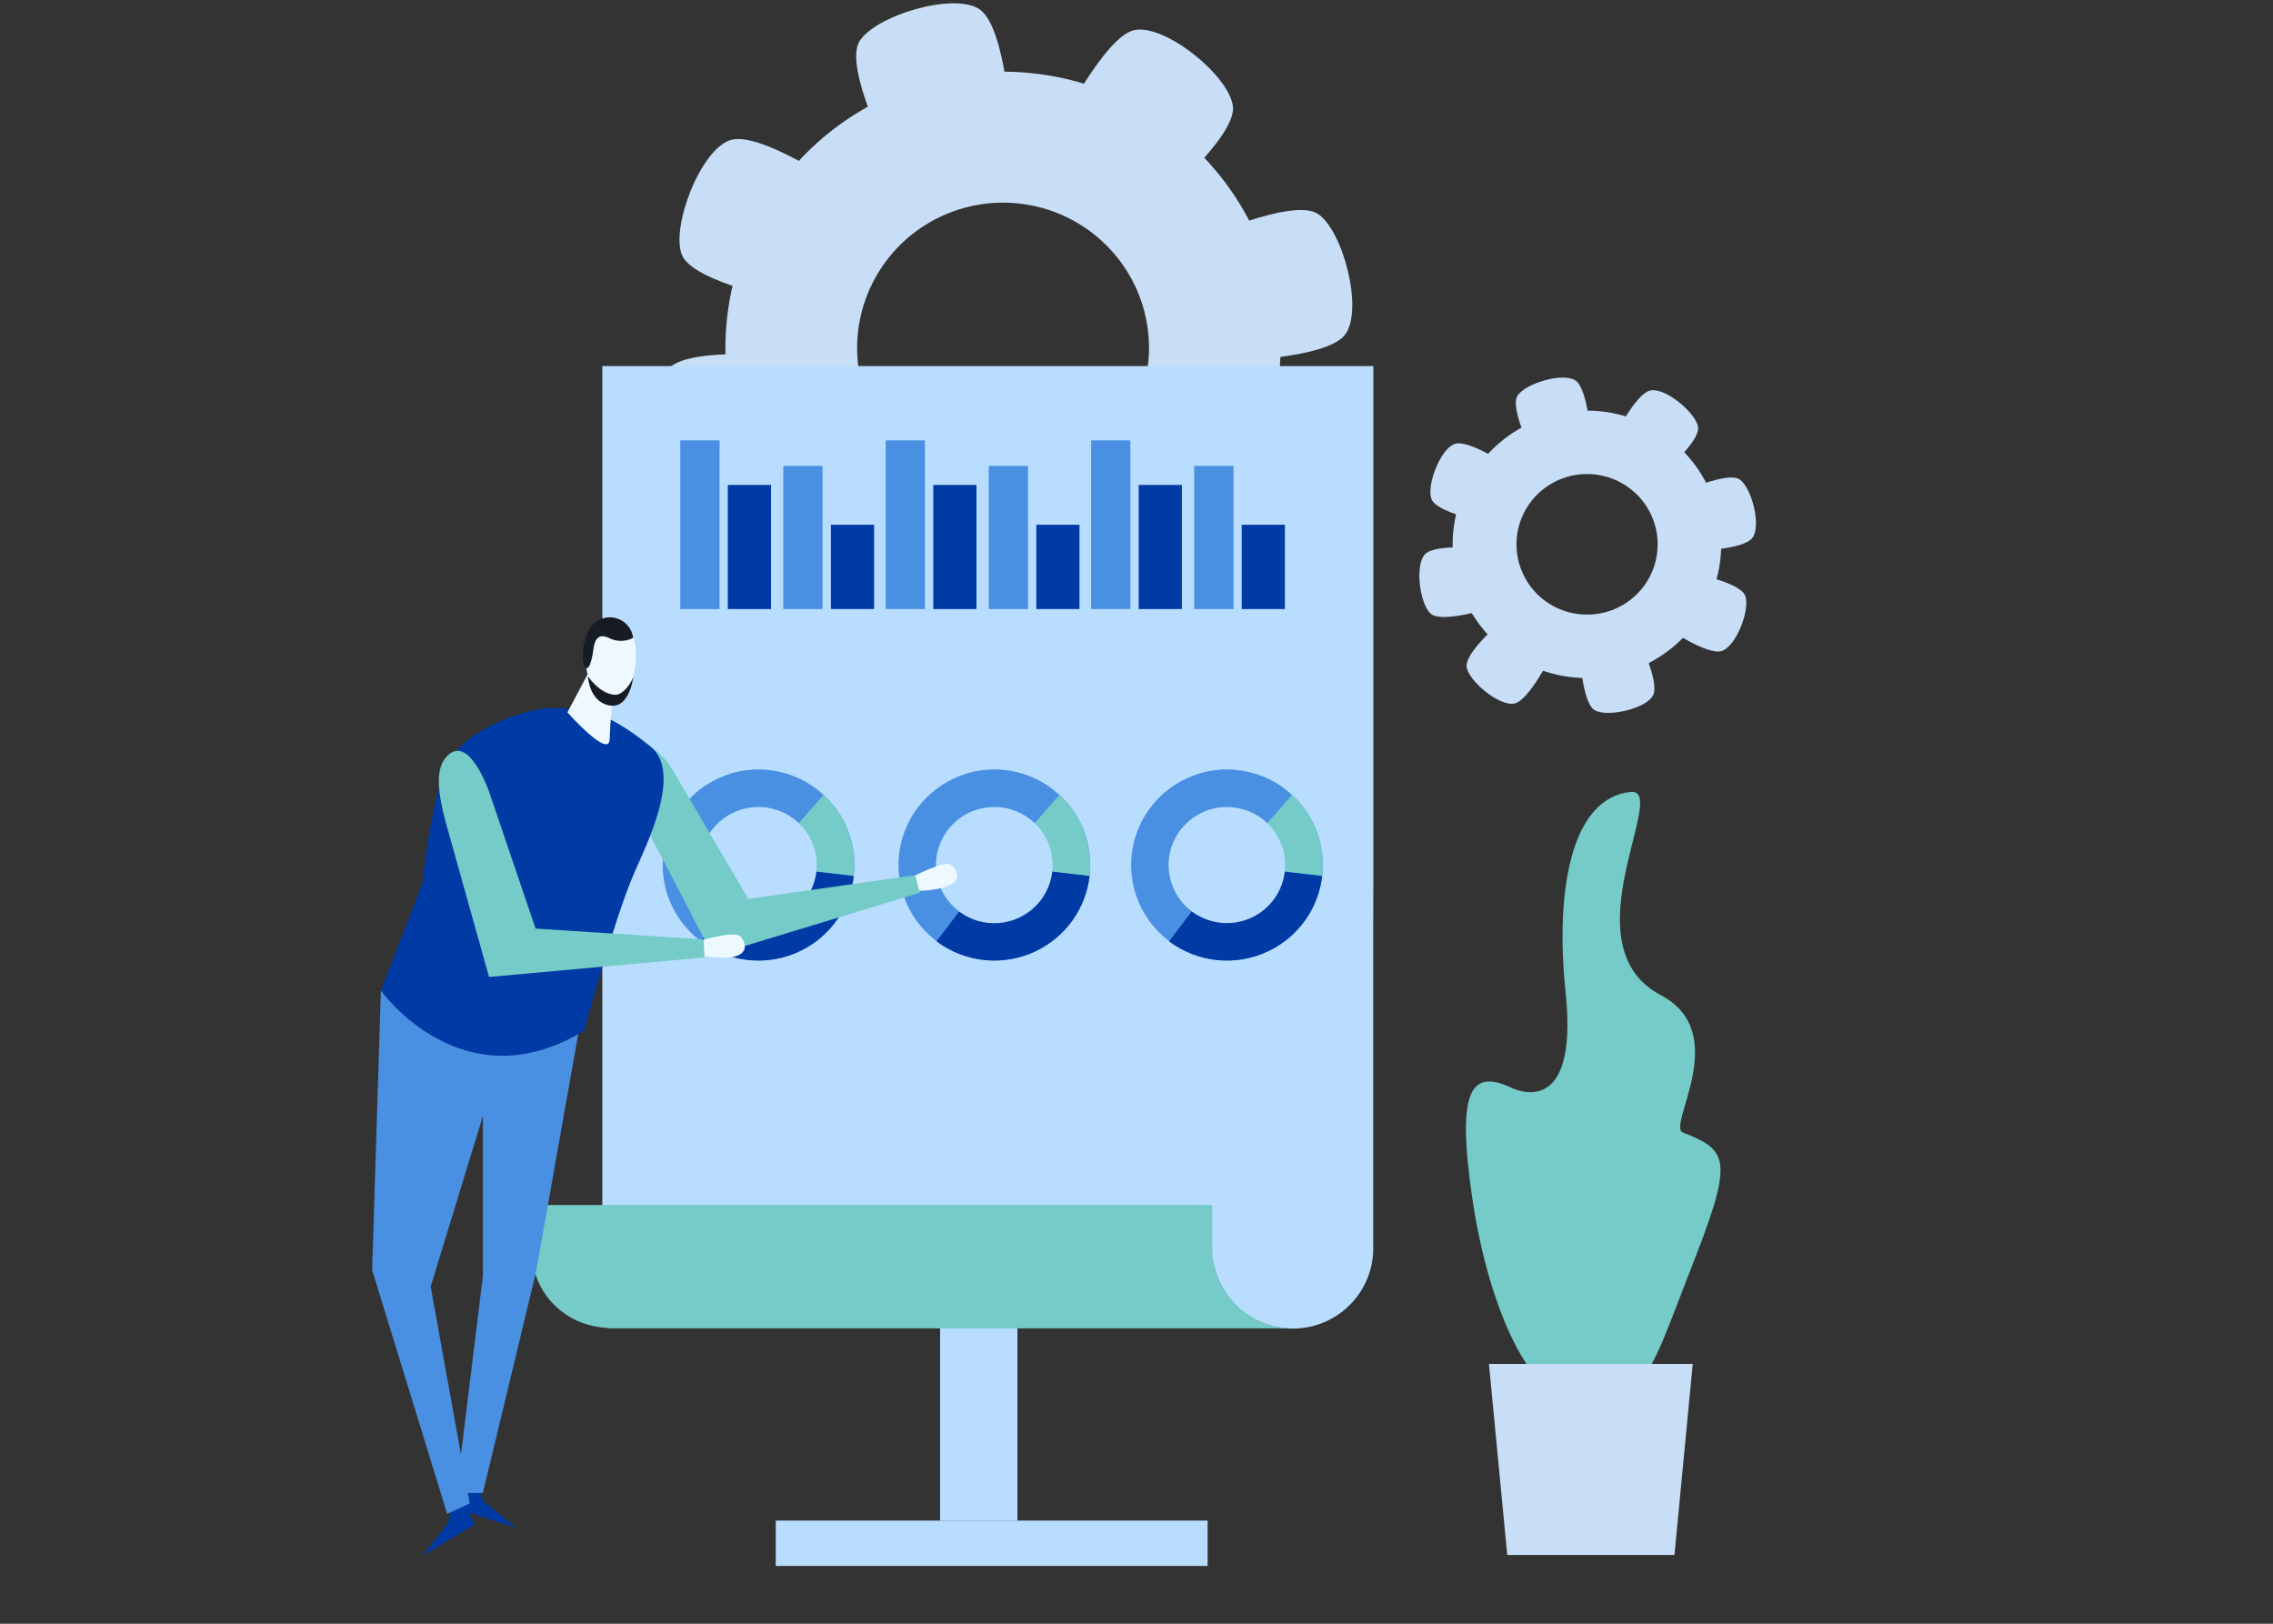 <svg width="140" height="100" fill="none" xmlns="http://www.w3.org/2000/svg"><rect width="100%" height="100%" fill="#333333" stroke="none"/><g clip-path="url(#clip0)"><path d="M57.42 4.978c-3.27.858-6.211 2.662-8.451 5.184-2.24 2.522-3.679 5.649-4.134 8.986-.455 3.336.094 6.732 1.578 9.758 1.484 3.026 3.835 5.545 6.757 7.24 2.922 1.695 6.283 2.489 9.658 2.281 3.375-.207 6.613-1.407 9.303-3.447 2.69-2.04 4.712-4.828 5.811-8.013 1.098-3.184 1.224-6.622.36-9.877-1.156-4.363-4.006-8.09-7.922-10.362-3.916-2.272-8.578-2.901-12.96-1.751zm6.65 25.111c-1.719.451-3.534.383-5.215-.193-1.681-.576-3.153-1.636-4.229-3.045-1.076-1.409-1.709-3.104-1.817-4.871-.109-1.767.311-3.526 1.206-5.056.895-1.53 2.226-2.76 3.824-3.537 1.598-.776 3.391-1.064 5.153-.826 1.762.238 3.413.991 4.745 2.164 1.332 1.173 2.285 2.712 2.738 4.424.607 2.296.274 4.739-.927 6.79-1.201 2.051-3.171 3.544-5.477 4.149z" fill="#C8DEF6"/><path d="M62.275 7.793l-7.448 1.968s-2.843-5.59-1.902-7.196C53.866.959 58.82-.529 60.369.597c1.55 1.126 1.906 7.196 1.906 7.196z" fill="#C8DEF6"/><path d="M68.32 33.412l-7.444 1.968s.293 6.251 1.902 7.188c1.609.937 6.662-.209 7.448-1.968.763-1.701-1.906-7.188-1.906-7.188z" fill="#fff"/><path d="M51.881 11.536l-3.001 7.066s-6.171-1.181-6.875-2.893c-.704-1.712 1.151-6.535 3.001-7.086 1.85-.551 6.875 2.913 6.875 2.913zM48.651 21.956l.727 7.641s-5.993 1.882-7.428.697c-1.435-1.185-2.103-6.298-.728-7.637 1.376-1.339 7.429-.701 7.429-.701zM75.534 22.248l-1.664-7.479s5.717-2.606 7.287-1.606c1.57 1 2.862 5.995 1.664 7.479-1.198 1.484-7.287 1.606-7.287 1.606zM65.279 7.765l6.116 4.673s4.783-4.055 4.542-5.905C75.686 4.628 71.7 1.416 69.826 1.864c-1.803.441-4.547 5.901-4.547 5.901z" fill="#C8DEF6"/><path d="M57.127 35.801l-6.104-4.669s-4.788 4.051-4.543 5.905c.245 1.854 4.242 5.117 6.112 4.669 1.87-.449 4.535-5.905 4.535-5.905zM72.052 32.124l3-7.086s6.172 1.181 6.871 2.893c.7 1.712-1.146 6.538-3 7.086-1.807.516-6.871-2.893-6.871-2.893z" fill="#fff"/><path d="M95.63 25.562c-1.581.416-3.004 1.29-4.086 2.511-1.082 1.221-1.778 2.734-1.997 4.348-.22 1.614.048 3.257.766 4.72.718 1.463 1.856 2.682 3.27 3.501 1.415.819 3.04 1.203 4.673 1.102 1.632-.101 3.198-.682 4.5-1.669 1.301-.987 2.279-2.336 2.81-3.877.531-1.541.592-3.203.174-4.778-.278-1.046-.759-2.027-1.417-2.888-.658-.86-1.48-1.583-2.419-2.127-.939-.544-1.976-.898-3.053-1.043-1.076-.145-2.171-.077-3.221.2zm3.23 12.148c-.831.218-1.71.187-2.523-.092-.814-.278-1.526-.791-2.046-1.472-.521-.682-.827-1.502-.88-2.357-.053-.855.15-1.706.583-2.446.433-.74 1.076-1.336 1.849-1.711.774-.376 1.641-.515 2.493-.4.853.115 1.651.479 2.296 1.047.645.567 1.106 1.312 1.325 2.14.294 1.11.133 2.291-.447 3.284-.581.992-1.534 1.714-2.649 2.007z" fill="#C8DEF6"/><path d="M97.983 26.924l-3.606.945s-1.376-2.697-.922-3.476c.455-.779 2.851-1.496 3.602-.945.751.551.925 3.476.925 3.476zM100.904 39.316l-3.601.949s.142 3.023.921 3.476c.779.453 3.222-.099 3.606-.945.383-.846-.926-3.48-.926-3.48zM92.95 28.735l-1.451 3.417s-2.985-.567-3.325-1.401c-.34-.835.553-3.149 1.451-3.417.897-.268 3.325 1.401 3.325 1.401zM91.38 33.778l.352 3.692s-2.902.913-3.593.339c-.692-.575-1.02-3.047-.352-3.692.668-.646 3.593-.339 3.593-.339zM104.396 33.923l-.791-3.622s2.767-1.26 3.522-.787c.755.472 1.388 2.901.791 3.63-.597.728-3.522.779-3.522.779zM99.434 26.912l2.961 2.256s2.313-1.968 2.194-2.854c-.118-.886-2.048-2.492-2.961-2.26-.914.232-2.194 2.858-2.194 2.858zM95.488 40.474l-2.953-2.26s-2.32 1.968-2.201 2.854c.118.886 2.056 2.476 2.957 2.256.901-.22 2.198-2.85 2.198-2.85zM102.711 38.694l1.451-3.417s2.985.567 3.325 1.401c.34.835-.554 3.149-1.451 3.417-.897.268-3.325-1.401-3.325-1.401z" fill="#C8DEF6"/><path d="M62.666 29.948h-4.764V93.648h4.764V29.948z" fill="#B9DDFF"/><path d="M103.648 69.746c-.996-.394 3.064-6.129-1.356-8.46-5.804-3.067.589-12.746-1.854-12.514-3.649.358-4.669 6.019-4.009 12.337.847 8.07-3.305 5.905-3.384 5.854-2.372-1.063-3.388-.035-2.348 6.936 1.04 6.971 3.74 12.348 6.032 12.006.138-.022.272-.064.396-.126.146.042.296.067.447.075.349.012.694-.064 1.004-.22 2.897.15 3.075-1.071 5.503-7.318 2.689-6.83 2.487-7.448-.431-8.57z" fill="#74CBC7"/><path d="M103.134 95.762H92.835L91.708 83.999h12.552l-1.126 11.763z" fill="#C8DEF6"/><path d="M84.589 54.527V22.547H37.099v55.426h37.684c.249 1.093.863 2.069 1.742 2.769.879.699 1.972 1.081 3.096 1.081 1.126 0 2.218-.382 3.097-1.081.879-.7 1.494-1.676 1.742-2.769.079-.353.12-.713.122-1.074V56.83v-.213l.004-2.09z" fill="#B9DDFF"/><path d="M74.661 76.882v-2.672H32.754v2.886c.013.951.313 1.877.863 2.654.549.779 1.322 1.373 2.217 1.707.532.197 1.093.309 1.661.33l-.043.02h42.172c-1.313 0-2.572-.519-3.502-1.442-.93-.923-1.455-2.176-1.459-3.483z" fill="#74CBC7"/><path d="M44.318 27.121h-2.416v10.389h2.416V27.121z" fill="#4990E2"/><path d="M47.489 29.865h-2.661v7.645h2.661v-7.645z" fill="#003AA5"/><path d="M50.663 28.692h-2.416v8.818h2.416v-8.818z" fill="#4990E2"/><path d="M53.838 32.317h-2.661v5.192h2.661v-5.192z" fill="#003AA5"/><path d="M56.969 27.121h-2.416v10.389h2.416V27.121z" fill="#4990E2"/><path d="M60.144 29.865h-2.661v7.645h2.661v-7.645z" fill="#003AA5"/><path d="M63.319 28.692H60.899v8.818h2.42v-8.818z" fill="#4990E2"/><path d="M66.489 32.317h-2.661v5.192h2.661v-5.192z" fill="#003AA5"/><path d="M69.624 27.121h-2.416v10.389h2.416V27.121z" fill="#4990E2"/><path d="M72.796 29.865h-2.661v7.645h2.661v-7.645z" fill="#003AA5"/><path d="M75.973 28.692h-2.419v8.818h2.419v-8.818z" fill="#4990E2"/><path d="M79.14 32.317h-2.66v5.192h2.66v-5.192z" fill="#003AA5"/><path d="M49.288 58.57c-1.051.505-2.229.688-3.385.527-1.156-.161-2.238-.66-3.11-1.433-.872-.773-1.494-1.786-1.788-2.911-.294-1.125-.246-2.311.136-3.409.383-1.098 1.083-2.058 2.014-2.76.93-.702 2.049-1.113 3.214-1.183 1.165-.069 2.325.207 3.333.793 1.008.586 1.818 1.457 2.33 2.502.34.696.539 1.452.585 2.225.046.773-.061 1.547-.316 2.278-.255.731-.652 1.405-1.169 1.984-.517.578-1.143 1.049-1.843 1.386z" fill="#4990E2"/><path d="M50.114 48.469l-3.4 4.806 5.867.673c.128-1.11-.062-2.233-.55-3.24-.436-.898-1.096-1.669-1.917-2.24z" fill="#74CBC7"/><path d="M49.288 58.57c.896-.432 1.667-1.081 2.243-1.889.576-.808.937-1.748 1.05-2.732l-5.867-.673-3.558 4.696c.868.652 1.899 1.053 2.981 1.158 1.082.105 2.172-.088 3.151-.56z" fill="#003AA5"/><path d="M44.887 47.685l1.827 5.59.19.024 3.807-4.33c-.769-.709-1.714-1.202-2.737-1.427-1.023-.226-2.088-.176-3.086.144z" fill="#4990E2"/><path d="M50.304 53.275c.001.708-.209 1.4-.604 1.989-.395.589-.956 1.048-1.613 1.32-.657.271-1.38.343-2.077.205-.698-.138-1.338-.479-1.841-.98-.503-.501-.845-1.139-.984-1.833-.139-.694-.067-1.414.205-2.068.273-.654.734-1.213 1.325-1.606.592-.393 1.287-.602 1.998-.602.471 0 .938.092 1.374.272.435.18.831.443 1.165.775.333.332.598.726.778 1.16.18.434.273.898.273 1.368z" fill="#B9DDFF"/><path d="M63.813 58.57c-1.051.505-2.229.688-3.385.527-1.156-.161-2.238-.66-3.11-1.433-.872-.773-1.494-1.786-1.788-2.911-.294-1.125-.247-2.311.136-3.409.383-1.098 1.083-2.058 2.014-2.76.93-.702 2.049-1.113 3.214-1.183 1.165-.069 2.325.207 3.333.793 1.008.586 1.818 1.457 2.33 2.502.341.696.54 1.452.586 2.225.046.773-.061 1.547-.316 2.279-.255.732-.652 1.406-1.169 1.984-.517.578-1.144 1.049-1.844 1.385z" fill="#4990E2"/><path d="M64.643 48.469l-3.4 4.806 5.863.673c.124-1.05-.04-2.113-.473-3.078-.434-.965-1.121-1.794-1.99-2.402z" fill="#74CBC7"/><path d="M63.813 58.57c.896-.43 1.669-1.08 2.245-1.888.576-.808.937-1.749 1.048-2.733l-5.863-.673-3.558 4.696c.867.652 1.898 1.053 2.979 1.159 1.081.105 2.171-.088 3.149-.56z" fill="#003AA5"/><path d="M59.416 47.685l1.827 5.59.19.024 3.807-4.33c-.769-.709-1.714-1.202-2.737-1.427-1.024-.226-2.089-.176-3.086.144z" fill="#4990E2"/><path d="M64.833 53.275c.001.708-.209 1.4-.604 1.989-.395.589-.956 1.048-1.613 1.32-.657.271-1.38.343-2.077.205-.698-.138-1.338-.479-1.841-.98-.503-.501-.845-1.139-.984-1.833-.139-.694-.067-1.414.205-2.068.273-.654.734-1.213 1.325-1.606.592-.393 1.287-.602 1.998-.602.471 0 .938.092 1.374.272.436.18.831.443 1.165.775.333.332.598.726.778 1.16.18.434.273.898.273 1.368z" fill="#B9DDFF"/><path d="M78.14 58.57c-1.051.505-2.229.688-3.385.527-1.156-.161-2.238-.66-3.109-1.433-.872-.773-1.494-1.786-1.788-2.911-.294-1.125-.246-2.311.136-3.409.383-1.098 1.083-2.058 2.014-2.76.931-.702 2.049-1.113 3.213-1.183 1.166-.069 2.325.207 3.333.793 1.007.586 1.818 1.457 2.329 2.502.341.696.54 1.452.586 2.225.047.773-.061 1.547-.316 2.279-.255.732-.652 1.406-1.169 1.984-.518.578-1.144 1.049-1.845 1.385z" fill="#4990E2"/><path d="M78.971 48.469l-3.404 4.806 5.867.673c.124-1.05-.04-2.113-.474-3.078-.434-.965-1.121-1.794-1.989-2.402z" fill="#74CBC7"/><path d="M78.14 58.57c.896-.431 1.668-1.081 2.244-1.889.576-.808.937-1.748 1.049-2.733l-5.867-.673-3.559 4.696c.868.653 1.899 1.054 2.982 1.16 1.082.106 2.172-.089 3.15-.561z" fill="#003AA5"/><path d="M73.744 47.685l1.822 5.59.19.024 3.811-4.33c-.769-.709-1.714-1.202-2.737-1.427-1.023-.226-2.088-.176-3.086.144z" fill="#4990E2"/><path d="M79.157 53.275c0 .707-.211 1.398-.605 1.986-.395.588-.955 1.046-1.611 1.317-.657.271-1.378.341-2.075.203-.696-.138-1.336-.478-1.838-.978-.502-.5-.844-1.137-.982-1.83-.139-.693-.068-1.412.204-2.065.272-.653.732-1.211 1.322-1.604.591-.393 1.285-.602 1.995-.602.472-.001.939.092 1.374.271.436.179.832.443 1.166.775.333.332.598.726.778 1.16.18.434.272.899.272 1.369zM74.38 93.648H47.781v2.791h26.599V93.648z" fill="#B9DDFF"/><path d="M28.287 91.983l-.68.22.13 1.087-.146.519-1.558 2 3.202-1.921-.949-1.905z" fill="#003AA5"/><path d="M28.745 90.885l.712.056.127 1.09.253.473 1.973 1.598-3.55-1.15.486-2.066z" fill="#003AA5"/><path d="M23.459 61.01l-.538 17.21 4.622 15.014 1.392-.645-2.408-13.353 4.258-13.911-7.326-4.314z" fill="#4990E2"/><path d="M29.742 64.821v13.77L28.101 91.943h1.641l3.262-13.561 2.957-16.651-6.219 3.09z" fill="#4990E2"/><path d="M56.163 54.023s1.945-1.031 2.372-.787c.427.244 1.309 1.555-2.163 1.638l-.209-.85z" fill="#EEF9FF"/><path d="M39.325 50.043l4.582 8.814 12.746-3.877-.285-1.079-10.279 1.456-4.475-7.617s-1.309-2.677-3.036-1.669c-.067 1.364.189 2.724.747 3.972z" fill="#74CBC7"/><path d="M34.114 43.603c-1.66-.028-5.44 1.279-6.511 3.374-1.071 2.094-1.581 7.412-1.581 7.412l-2.558 6.621s5.005 7.035 12.513 2.468c0 0 1.827-6.798 3.064-9.668.72-1.669 3.044-6.208 1.024-7.838-2.957-2.385-4.262-2.338-5.95-2.37z" fill="#003AA5"/><path d="M36.202 41.509l-1.253 2.362s2.621 2.952 2.602 1.618c.042-1.208.158-2.412.348-3.606l-1.696-.374z" fill="#EEF9FF"/><path d="M36.866 38.6c-.324.468-.965 1.382-.826 2.13.138.748.296 2.063 1.012 2.531.716.469 1.332-.118 1.53-.394.32-.453 1.131-3.236.028-4.208-.83-.74-1.494-.417-1.744-.059z" fill="#EEF9FF"/><path d="M38.997 39.285c-.232.122-.489.185-.751.185s-.52-.064-.751-.185c-.814-.394-.901.472-.925.567-.024.094-.15 1.346-.455 1.299-.304-.047-.364-1.661.312-2.583.176-.224.415-.391.687-.48.272-.089.564-.095.839-.018.275.077.521.233.707.45.186.216.303.483.337.765zM36.213 41.647s.684 1.047 1.617 1.142c.589.063 1.115-.87 1.162-1.083.047-.213-.158 1.968-1.439 1.744-1.281-.224-1.34-1.803-1.34-1.803z" fill="#171B23"/><path d="M43.089 57.936s2.119-.618 2.495-.283c.376.335.961 1.791-2.455 1.181l-.04-.897z" fill="#EEF9FF"/><path d="M27.445 50.614l2.676 9.554 13.272-1.204-.059-1.11-10.346-.665-2.839-8.361s-1.241-3.692-2.625-2.252c-.7.732-.597 2.067-.079 4.039z" fill="#74CBC7"/></g><defs><clipPath id="clip0"><path fill="#fff" d="M0 0h140v100H0z"/></clipPath></defs></svg>